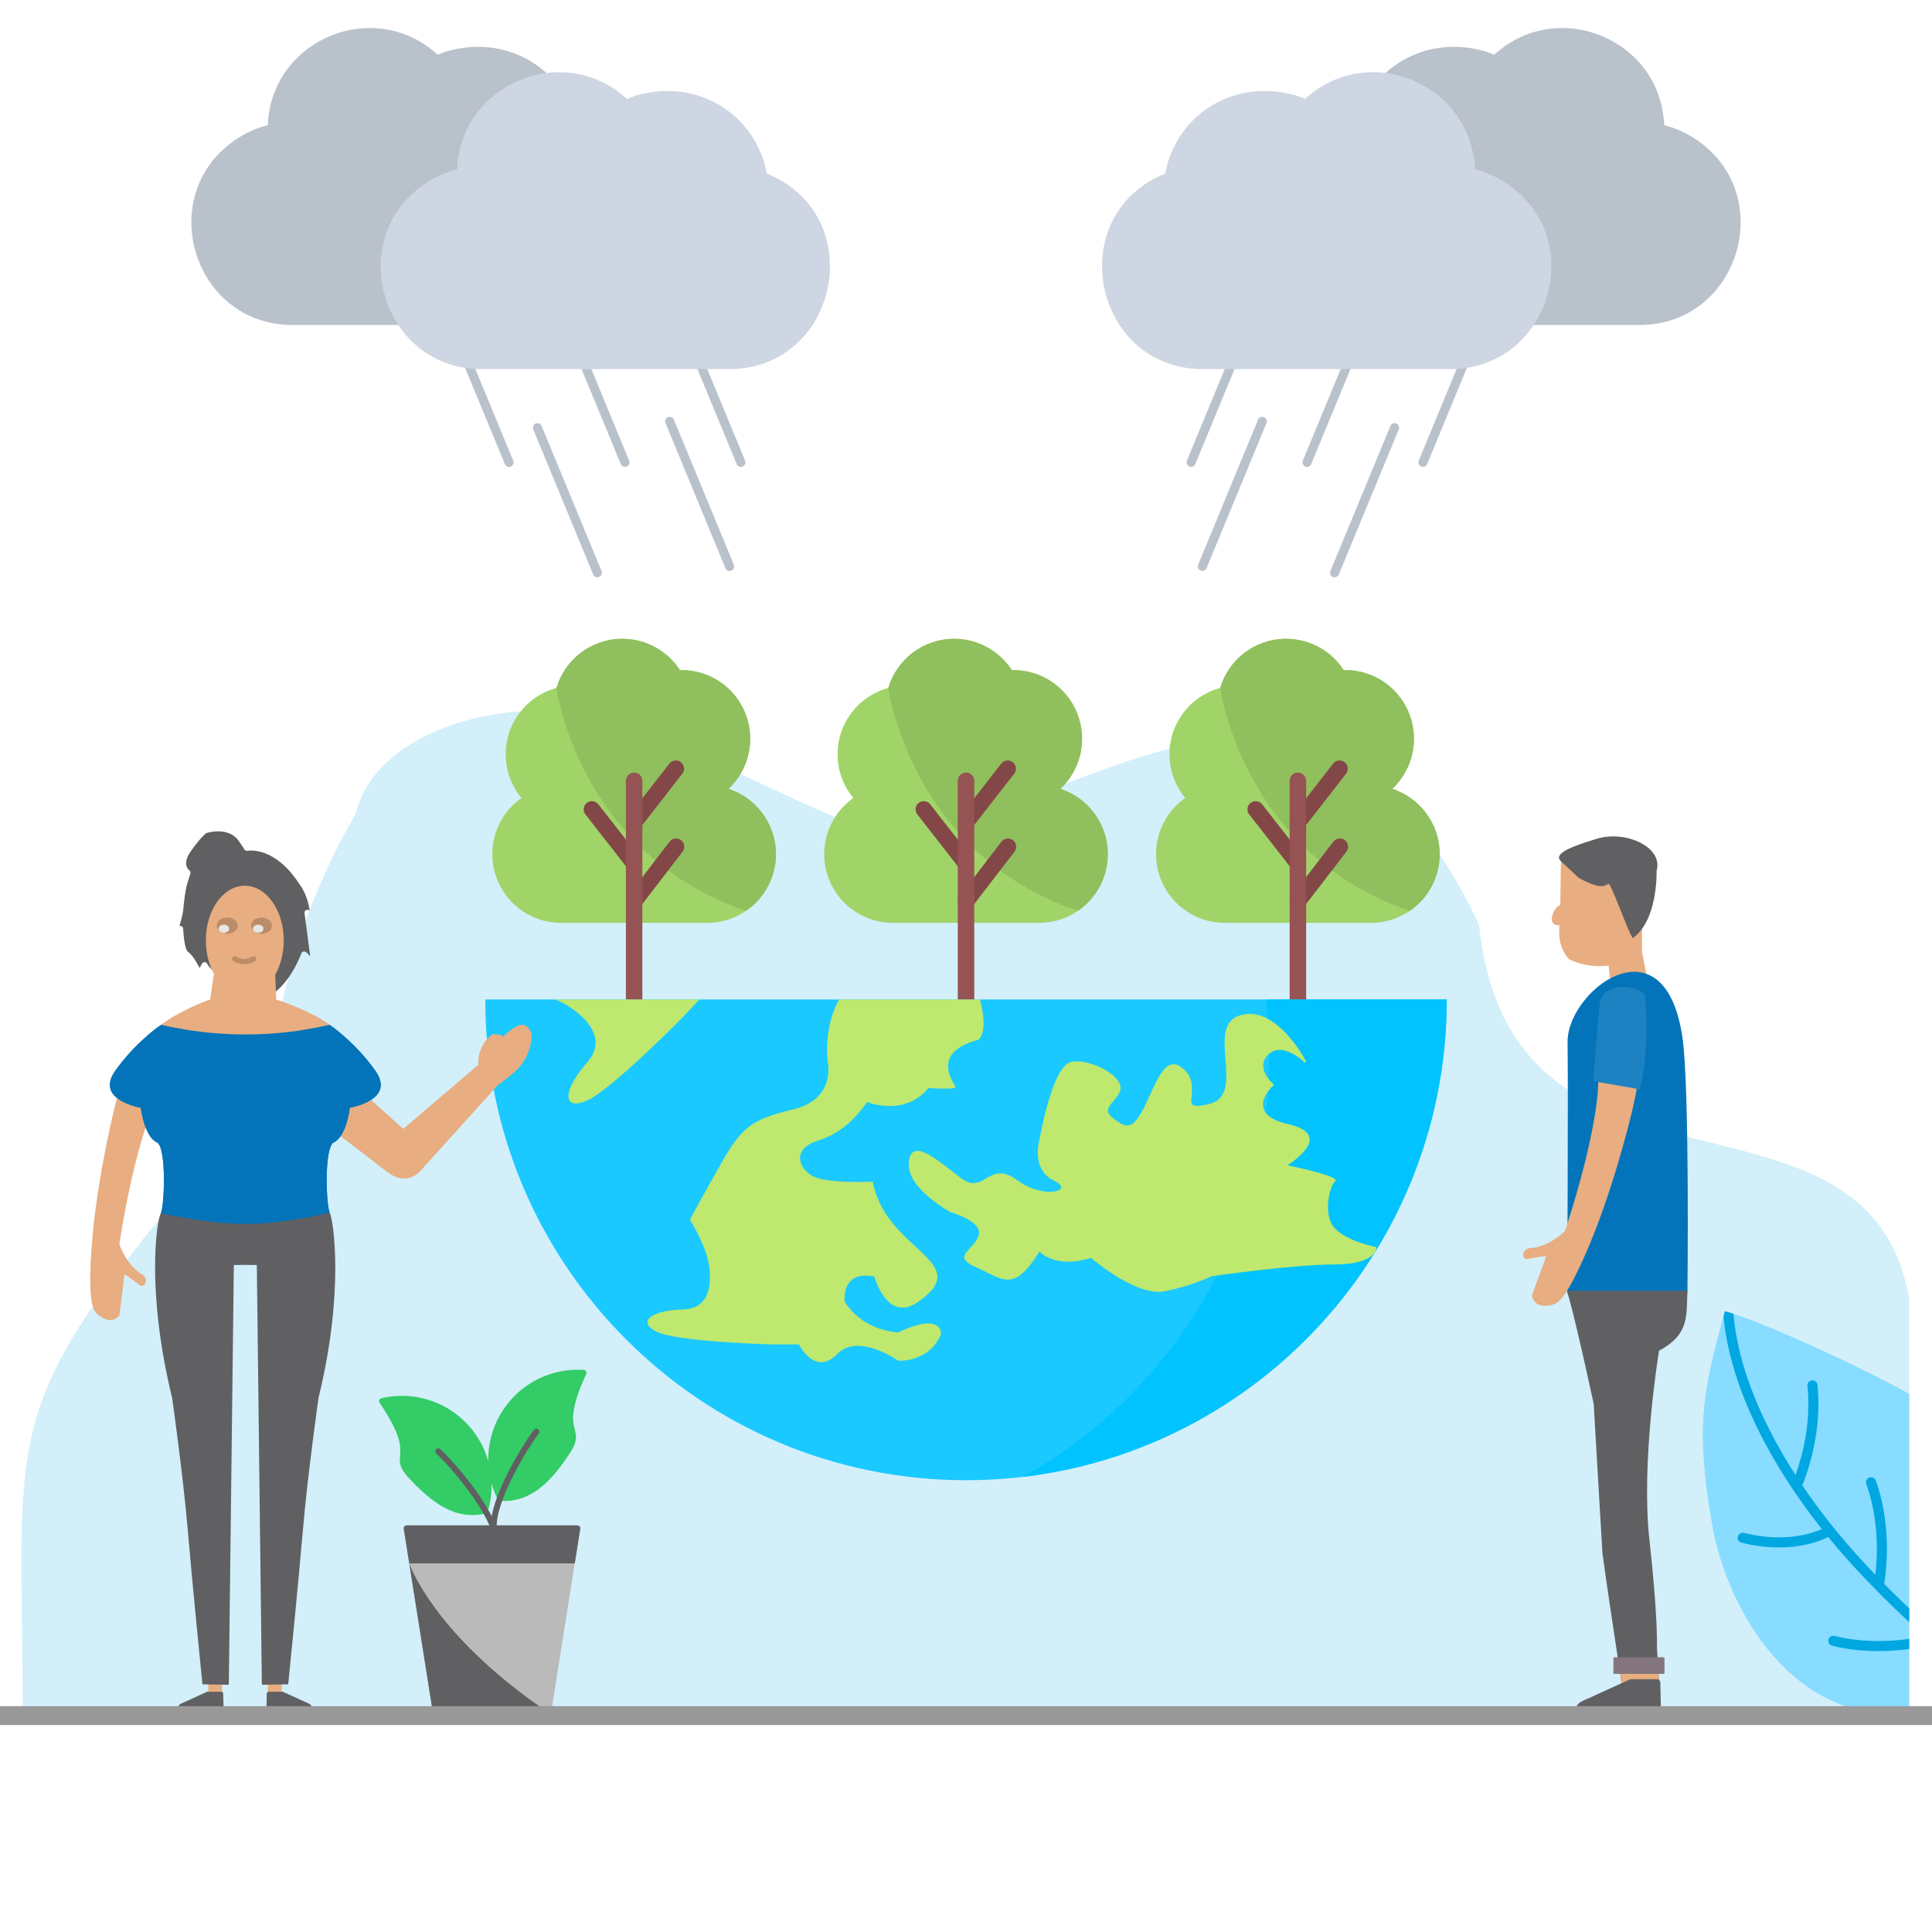 <?xml version="1.0" encoding="UTF-8"?>
<!DOCTYPE svg PUBLIC "-//W3C//DTD SVG 1.1//EN" "http://www.w3.org/Graphics/SVG/1.1/DTD/svg11.dtd">
<!-- Creator: CorelDRAW -->
<svg xmlns="http://www.w3.org/2000/svg" xml:space="preserve" width="512px" height="512px" version="1.1" style="shape-rendering:geometricPrecision; text-rendering:geometricPrecision; image-rendering:optimizeQuality; fill-rule:evenodd; clip-rule:evenodd"
viewBox="0 0 512 512"
 xmlns:xlink="http://www.w3.org/1999/xlink"
 xmlns:xodm="http://www.corel.com/coreldraw/odm/2003">
 <defs>
  <style type="text/css">
   <![CDATA[
    .fil3 {fill:none}
    .fil4 {fill:none;fill-rule:nonzero}
    .fil25 {fill:#606062}
    .fil11 {fill:#00C3FF}
    .fil17 {fill:#0474BA}
    .fil1 {fill:#87DCFF}
    .fil6 {fill:#90BF5E}
    .fil21 {fill:#E8AD80}
    .fil15 {fill:#606062;fill-rule:nonzero}
    .fil2 {fill:#00A7E1;fill-rule:nonzero}
    .fil16 {fill:#0474BA;fill-rule:nonzero}
    .fil9 {fill:#1AC9FF;fill-rule:nonzero}
    .fil22 {fill:#1D82C1;fill-rule:nonzero}
    .fil24 {fill:#33CC66;fill-rule:nonzero}
    .fil7 {fill:#844747;fill-rule:nonzero}
    .fil20 {fill:#85767D;fill-rule:nonzero}
    .fil8 {fill:#965353;fill-rule:nonzero}
    .fil26 {fill:#999999;fill-rule:nonzero}
    .fil5 {fill:#A0D468;fill-rule:nonzero}
    .fil12 {fill:#B9C1CB;fill-rule:nonzero}
    .fil23 {fill:#BABABA;fill-rule:nonzero}
    .fil18 {fill:#BC8C68;fill-rule:nonzero}
    .fil10 {fill:#BEE86E;fill-rule:nonzero}
    .fil13 {fill:#CDD6E2;fill-rule:nonzero}
    .fil0 {fill:#D2EFFA;fill-rule:nonzero}
    .fil19 {fill:#E6E6E6;fill-rule:nonzero}
    .fil14 {fill:#E8AD80;fill-rule:nonzero}
   ]]>
  </style>
   <clipPath id="id0" style="clip-rule:nonzero">
    <path d="M57.03 305.43c21.52,-25.22 12,-45.9 37.23,-89.78 5.63,-22.88 40.75,-30.96 61.99,-25.74 15.75,3.88 33.03,11.96 47.61,18.77 12.56,5.87 23.1,10.79 28.68,11.18 14.95,1.06 31.39,-5.18 48.23,-11.57 38.55,-14.63 79.23,-30.06 111.08,36.49l0.01 -0.01c0.06,0.13 0.09,0.27 0.1,0.41 4.63,43.54 33.65,50.75 61.19,57.58 24.41,6.06 47.69,11.85 52.8,41.47l0.01 0c0.01,0.06 0.01,0.12 0.01,0.18l0 0 0 111.31c0,0.58 -0.47,1.04 -1.04,1.04l-0.03 0 -497.83 0c-0.57,0 -1.04,-0.46 -1.04,-1.04l0 -0.03c0,-80.09 -7.86,-81.29 51,-150.26z"/>
   </clipPath>
     <clipPath id="id1">
      <path d="M505.97 453.66c-28.14,4.02 -48,-23.94 -52.44,-50.81 -3.92,-23.69 -2.82,-32.43 3.58,-55.32 5.5,1.08 31.32,12.2 48.86,21.86l0 84.27z"/>
     </clipPath>
     <clipPath id="id2">
      <path d="M57.03 305.43c21.52,-25.22 12,-45.9 37.23,-89.78 5.63,-22.88 40.75,-30.96 61.99,-25.74 15.75,3.88 33.03,11.96 47.61,18.77 12.56,5.87 23.1,10.79 28.68,11.18 14.95,1.06 31.39,-5.18 48.23,-11.57 38.55,-14.63 79.23,-30.06 111.08,36.49l0.01 -0.01c0.06,0.13 0.09,0.27 0.1,0.41 4.63,43.54 33.65,50.75 61.19,57.58 24.41,6.06 47.69,11.85 52.8,41.47l0.01 0c0.01,0.06 0.01,0.12 0.01,0.18l0 0 0 111.31c0,0.58 -0.47,1.04 -1.04,1.04l-0.03 0 -497.83 0c-0.57,0 -1.04,-0.46 -1.04,-1.04l0 -0.03c0,-80.09 -7.86,-81.29 51,-150.26z"/>
     </clipPath>
     <clipPath id="id3" style="clip-rule:nonzero">
      <path d="M256 392.27c35.18,0 67.03,-14.26 90.08,-37.32 23.05,-23.05 37.32,-54.9 37.32,-90.08l-254.8 0c0,35.18 14.26,67.03 37.32,90.08 23.05,23.06 54.9,37.32 90.08,37.32z"/>
     </clipPath>
 </defs>
 <g id="Layer_x0020_1">
  <path class="fil0" d="M57.03 305.43c21.52,-25.22 12,-45.9 37.23,-89.78 5.63,-22.88 40.75,-30.96 61.99,-25.74 15.75,3.88 33.03,11.96 47.61,18.77 12.56,5.87 23.1,10.79 28.68,11.18 14.95,1.06 31.39,-5.18 48.23,-11.57 38.55,-14.63 79.23,-30.06 111.08,36.49l0.01 -0.01c0.06,0.13 0.09,0.27 0.1,0.41 4.63,43.54 33.65,50.75 61.19,57.58 24.41,6.06 47.69,11.85 52.8,41.47l0.01 0c0.01,0.06 0.01,0.12 0.01,0.18l0 0 0 111.31c0,0.58 -0.47,1.04 -1.04,1.04l-0.03 0 -497.83 0c-0.57,0 -1.04,-0.46 -1.04,-1.04l0 -0.03c0,-80.09 -7.86,-81.29 51,-150.26z"/>
  <g style="clip-path:url(#id0)">
   <g id="_2670732253792">
    <g>
     <path id="_1" class="fil1" d="M525.45 446.16c-38.24,23.76 -66.52,-10.59 -71.92,-43.31 -3.92,-23.69 -2.82,-32.43 3.58,-55.32 7.42,1.46 51.74,21.15 62.97,30.94 10.5,9.17 15.91,19.35 18.53,30.91 0.83,13.95 -2.07,27.85 -13.16,36.78z"/>
    </g>
    <g style="clip-path:url(#id1)">
     <g>
      <path id="_2" class="fil2" d="M456.64 347.41c-0.04,-0.74 0.51,-1.38 1.25,-1.42 0.74,-0.05 1.37,0.51 1.42,1.24 1.37,20.84 14.81,44.92 32.93,65 14.68,16.28 32.51,31.16 49.73,42.86l-2.21 1.72c-17.17,-11.74 -34.88,-26.59 -49.51,-42.79 -18.48,-20.49 -32.2,-45.11 -33.61,-66.61z"/>
     </g>
    </g>
    <g style="clip-path:url(#id2)">
     <path class="fil3" d="M525.45 446.16c-38.24,23.76 -66.52,-10.59 -71.92,-43.31 -3.92,-23.69 -2.82,-32.43 3.58,-55.32 7.42,1.46 51.74,21.15 62.97,30.94 10.5,9.17 15.91,19.35 18.53,30.91 0.83,13.95 -2.07,27.85 -13.16,36.78z"/>
     <path class="fil2" d="M512.32 433c0.71,-0.21 1.46,0.19 1.67,0.9 0.21,0.71 -0.2,1.45 -0.91,1.66 -0.03,0.02 -13.39,4.09 -27.56,0.57 -0.71,-0.18 -1.15,-0.9 -0.97,-1.62 0.18,-0.71 0.9,-1.14 1.62,-0.97 13.43,3.34 26.11,-0.53 26.15,-0.54z"/>
     <path class="fil2" d="M499.29 419.85c-0.14,0.72 -0.84,1.2 -1.56,1.06 -0.72,-0.14 -1.2,-0.84 -1.06,-1.56 0,-0.04 2.59,-13.04 -2.08,-26.09 -0.24,-0.69 0.12,-1.45 0.82,-1.7 0.69,-0.25 1.46,0.12 1.7,0.81 4.91,13.74 2.19,27.44 2.18,27.48z"/>
     <path class="fil2" d="M483.63 404.79c0.7,-0.21 1.45,0.19 1.66,0.9 0.21,0.71 -0.19,1.45 -0.9,1.66 -0.04,0.02 -8.7,5 -22.87,1.48 -0.72,-0.18 -1.15,-0.9 -0.97,-1.61 0.17,-0.72 0.9,-1.15 1.61,-0.98 13.44,3.34 21.43,-1.44 21.47,-1.45z"/>
     <path class="fil2" d="M477.36 394.23c-0.3,0.67 -1.09,0.97 -1.77,0.67 -0.67,-0.3 -0.97,-1.09 -0.67,-1.77 0.02,-0.03 5.56,-12.07 4.07,-25.85 -0.08,-0.73 0.45,-1.39 1.18,-1.46 0.74,-0.08 1.39,0.45 1.47,1.18 1.57,14.5 -4.27,27.19 -4.28,27.23z"/>
    </g>
   </g>
  </g>
  <path class="fil4" d="M57.03 305.43c21.52,-25.22 12,-45.9 37.23,-89.78 5.63,-22.88 40.75,-30.96 61.99,-25.74 15.75,3.88 33.03,11.96 47.61,18.77 12.56,5.87 23.1,10.79 28.68,11.18 14.95,1.06 31.39,-5.18 48.23,-11.57 38.55,-14.63 79.23,-30.06 111.08,36.49l0.01 -0.01c0.06,0.13 0.09,0.27 0.1,0.41 4.63,43.54 33.65,50.75 61.19,57.58 24.41,6.06 47.69,11.85 52.8,41.47l0.01 0c0.01,0.06 0.01,0.12 0.01,0.18l0 0 0 111.31c0,0.58 -0.47,1.04 -1.04,1.04l-0.03 0 -497.83 0c-0.57,0 -1.04,-0.46 -1.04,-1.04l0 -0.03c0,-80.09 -7.86,-81.29 51,-150.26z"/>
  <g id="_2670722391200">
   <g>
    <g>
     <g>
      <path class="fil5" d="M164.92 169.29c3.18,0 6.18,0.82 8.79,2.26 2.62,1.45 4.85,3.53 6.48,6.04l0.07 0 0.01 0 0.33 0 0.01 -0.01c5.02,0 9.57,2.04 12.87,5.33 3.29,3.3 5.33,7.85 5.33,12.87 0,2.71 -0.6,5.28 -1.66,7.59 -0.99,2.16 -2.38,4.08 -4.09,5.68 3.56,1.16 6.64,3.38 8.86,6.3 2.33,3.06 3.71,6.87 3.71,11.01 0,5.02 -2.04,9.57 -5.33,12.87 -3.29,3.29 -7.84,5.33 -12.87,5.33l-38.76 0c-5.03,0 -9.58,-2.04 -12.87,-5.33 -3.3,-3.3 -5.33,-7.85 -5.33,-12.87 0,-3.11 0.78,-6.04 2.15,-8.6 1.35,-2.5 3.26,-4.65 5.57,-6.28 -1.27,-1.54 -2.3,-3.3 -3.01,-5.2 -0.75,-1.99 -1.16,-4.15 -1.16,-6.4 0,-4.2 1.42,-8.08 3.82,-11.16 2.39,-3.08 5.75,-5.37 9.63,-6.41 1.11,-3.77 3.42,-7.03 6.47,-9.34 3.05,-2.31 6.85,-3.68 10.98,-3.68z"/>
      <path class="fil6" d="M180.61 177.58l0 0zm-6.9 -6.03c-2.61,-1.44 -5.61,-2.26 -8.79,-2.26 -4.13,0 -7.93,1.37 -10.98,3.68 -3.05,2.31 -5.36,5.57 -6.47,9.34 0,0 2.7,20.32 18.4,38.09 1.35,1.53 2.81,3.05 4.36,4.53 1.09,1.04 2.23,2.06 3.42,3.06 1.1,0.91 2.24,1.81 3.43,2.69 5.72,4.23 12.53,7.95 20.62,10.71 0.93,-0.64 1.8,-1.36 2.6,-2.16 3.29,-3.3 5.33,-7.85 5.33,-12.87 0,-4.14 -1.38,-7.95 -3.71,-11.01 -2.22,-2.92 -5.3,-5.14 -8.86,-6.3 1.71,-1.6 3.1,-3.52 4.09,-5.68 1.06,-2.31 1.66,-4.88 1.66,-7.59 0,-5.02 -2.04,-9.57 -5.33,-12.87 -3.3,-3.29 -7.85,-5.33 -12.88,-5.32l-0.33 0 -0.01 0 -0.07 0c-1.63,-2.51 -3.86,-4.59 -6.48,-6.04z"/>
     </g>
     <path class="fil7" d="M166.33 216.56c-0.74,0.94 -0.57,2.31 0.38,3.05 0.95,0.74 2.31,0.57 3.05,-0.37l11.06 -14.2c0.74,-0.95 0.57,-2.31 -0.38,-3.05 -0.94,-0.74 -2.31,-0.57 -3.05,0.37l-11.06 14.2z"/>
     <path class="fil7" d="M166.33 237.52c-0.74,0.95 -0.56,2.32 0.39,3.05 0.95,0.74 2.32,0.56 3.05,-0.39l11.12 -14.47c0.74,-0.95 0.56,-2.32 -0.39,-3.05 -0.95,-0.74 -2.32,-0.56 -3.05,0.39l-11.12 14.47z"/>
     <path class="fil7" d="M166.33 230.16c0.74,0.94 2.11,1.11 3.06,0.37 0.95,-0.74 1.11,-2.11 0.37,-3.05l-11.19 -14.33c-0.74,-0.95 -2.1,-1.12 -3.05,-0.38 -0.95,0.74 -1.12,2.11 -0.38,3.05l11.19 14.34z"/>
     <path class="fil8" d="M170.23 206.92c0,-1.2 -0.98,-2.18 -2.18,-2.18 -1.21,0 -2.18,0.98 -2.18,2.18l0 70.35c0,1.21 0.97,2.19 2.18,2.19 1.2,0 2.18,-0.98 2.18,-2.19l0 -70.35z"/>
    </g>
    <g>
     <g>
      <path class="fil5" d="M252.87 169.29c3.19,0 6.18,0.82 8.79,2.26 2.62,1.45 4.85,3.53 6.48,6.04l0.07 0 0.01 0 0.33 0 0.01 -0.01c5.02,0 9.57,2.04 12.87,5.33 3.29,3.3 5.33,7.85 5.33,12.87 0,2.71 -0.6,5.28 -1.66,7.59 -0.99,2.16 -2.38,4.08 -4.09,5.68 3.57,1.16 6.65,3.38 8.86,6.3 2.33,3.06 3.71,6.87 3.71,11.01 0,5.02 -2.03,9.57 -5.33,12.87 -3.29,3.29 -7.84,5.33 -12.87,5.33l-38.76 0c-5.03,0 -9.58,-2.04 -12.87,-5.33 -3.29,-3.3 -5.33,-7.85 -5.33,-12.87 0,-3.11 0.78,-6.04 2.15,-8.6 1.35,-2.5 3.26,-4.65 5.57,-6.28 -1.27,-1.54 -2.3,-3.3 -3.01,-5.2 -0.75,-1.99 -1.16,-4.15 -1.16,-6.4 0,-4.2 1.42,-8.08 3.82,-11.16 2.39,-3.08 5.75,-5.37 9.63,-6.41 1.11,-3.77 3.42,-7.03 6.47,-9.34 3.05,-2.31 6.86,-3.68 10.98,-3.68z"/>
      <path class="fil6" d="M268.56 177.58l0 0zm-6.9 -6.03c-2.61,-1.44 -5.6,-2.26 -8.79,-2.26 -4.12,0 -7.93,1.37 -10.98,3.68 -3.05,2.31 -5.36,5.57 -6.47,9.34 0,0 2.7,20.32 18.4,38.09 1.35,1.53 2.81,3.05 4.37,4.53 1.08,1.04 2.22,2.06 3.41,3.06 1.1,0.91 2.24,1.81 3.43,2.69 5.72,4.23 12.53,7.95 20.62,10.71 0.93,-0.64 1.81,-1.36 2.6,-2.16 3.3,-3.3 5.33,-7.85 5.33,-12.87 0,-4.14 -1.38,-7.95 -3.71,-11.01 -2.21,-2.92 -5.29,-5.14 -8.86,-6.3 1.71,-1.6 3.1,-3.52 4.09,-5.68 1.06,-2.31 1.66,-4.88 1.66,-7.59 0,-5.02 -2.04,-9.57 -5.33,-12.87 -3.3,-3.29 -7.85,-5.33 -12.88,-5.32l-0.33 0 -0.01 0 -0.07 0c-1.63,-2.51 -3.86,-4.59 -6.48,-6.04z"/>
     </g>
     <path class="fil7" d="M254.29 216.56c-0.74,0.94 -0.58,2.31 0.37,3.05 0.95,0.74 2.32,0.57 3.05,-0.37l11.06 -14.2c0.74,-0.95 0.57,-2.31 -0.38,-3.05 -0.94,-0.74 -2.31,-0.57 -3.05,0.37l-11.05 14.2z"/>
     <path class="fil7" d="M254.28 237.52c-0.74,0.95 -0.56,2.32 0.39,3.05 0.95,0.74 2.32,0.56 3.05,-0.39l11.13 -14.47c0.73,-0.95 0.56,-2.32 -0.4,-3.05 -0.95,-0.74 -2.31,-0.56 -3.05,0.39l-11.12 14.47z"/>
     <path class="fil7" d="M254.29 230.16c0.73,0.94 2.1,1.11 3.05,0.37 0.95,-0.74 1.11,-2.11 0.37,-3.05l-11.19 -14.33c-0.73,-0.95 -2.1,-1.12 -3.05,-0.38 -0.95,0.74 -1.11,2.11 -0.37,3.05l11.19 14.34z"/>
     <path class="fil8" d="M258.19 206.92c0,-1.2 -0.98,-2.18 -2.19,-2.18 -1.21,0 -2.18,0.98 -2.18,2.18l0 70.35c0,1.21 0.97,2.19 2.18,2.19 1.21,0 2.19,-0.98 2.19,-2.19l0 -70.35z"/>
    </g>
    <g>
     <g>
      <path class="fil5" d="M340.82 169.29c3.19,0 6.18,0.82 8.79,2.26 2.63,1.45 4.85,3.53 6.48,6.04l0.08 0 0 0 0.34 0 0 -0.01c5.03,0 9.58,2.04 12.87,5.33 3.29,3.3 5.33,7.85 5.33,12.87 0,2.71 -0.59,5.28 -1.66,7.59 -0.99,2.16 -2.38,4.08 -4.08,5.68 3.56,1.16 6.64,3.38 8.86,6.3 2.32,3.06 3.7,6.87 3.7,11.01 0,5.02 -2.03,9.57 -5.33,12.87 -3.29,3.29 -7.84,5.33 -12.87,5.33l-38.76 0c-5.03,0 -9.58,-2.04 -12.87,-5.33 -3.29,-3.3 -5.33,-7.85 -5.33,-12.87 0,-3.11 0.78,-6.04 2.15,-8.6 1.35,-2.5 3.26,-4.65 5.58,-6.28 -1.28,-1.54 -2.31,-3.3 -3.02,-5.2 -0.75,-1.99 -1.16,-4.15 -1.16,-6.4 0,-4.2 1.42,-8.08 3.82,-11.16 2.39,-3.08 5.76,-5.37 9.63,-6.41 1.12,-3.77 3.42,-7.03 6.47,-9.34 3.05,-2.31 6.86,-3.68 10.98,-3.68z"/>
      <path class="fil6" d="M356.51 177.58l0 0zm-6.9 -6.03c-2.61,-1.44 -5.6,-2.26 -8.79,-2.26 -4.12,0 -7.93,1.37 -10.98,3.68 -3.05,2.31 -5.35,5.57 -6.47,9.34 0,0 2.7,20.32 18.4,38.09 1.35,1.53 2.81,3.05 4.37,4.53 1.09,1.04 2.22,2.06 3.42,3.06 1.09,0.91 2.23,1.81 3.42,2.69 5.72,4.23 12.53,7.95 20.62,10.71 0.94,-0.64 1.81,-1.36 2.6,-2.16 3.3,-3.3 5.33,-7.85 5.33,-12.87 0,-4.14 -1.38,-7.95 -3.7,-11.01 -2.22,-2.92 -5.3,-5.14 -8.86,-6.3 1.7,-1.6 3.09,-3.52 4.08,-5.68 1.07,-2.31 1.66,-4.88 1.66,-7.59 0,-5.02 -2.04,-9.57 -5.33,-12.87 -3.29,-3.29 -7.84,-5.33 -12.87,-5.32l-0.34 0 0 0 -0.08 0c-1.63,-2.51 -3.85,-4.59 -6.48,-6.04z"/>
     </g>
     <path class="fil7" d="M342.24 216.56c-0.74,0.94 -0.57,2.31 0.37,3.05 0.95,0.74 2.32,0.57 3.06,-0.37l11.05 -14.2c0.74,-0.95 0.57,-2.31 -0.37,-3.05 -0.95,-0.74 -2.32,-0.57 -3.06,0.37l-11.05 14.2z"/>
     <path class="fil7" d="M342.23 237.52c-0.74,0.95 -0.56,2.32 0.39,3.05 0.95,0.74 2.32,0.56 3.05,-0.39l11.13 -14.47c0.73,-0.95 0.56,-2.32 -0.39,-3.05 -0.96,-0.74 -2.32,-0.56 -3.06,0.39l-11.12 14.47z"/>
     <path class="fil7" d="M342.24 230.16c0.74,0.94 2.1,1.11 3.05,0.37 0.95,-0.74 1.12,-2.11 0.38,-3.05l-11.19 -14.33c-0.74,-0.95 -2.11,-1.12 -3.06,-0.38 -0.95,0.74 -1.11,2.11 -0.37,3.05l11.19 14.34z"/>
     <path class="fil8" d="M346.14 206.92c0,-1.2 -0.98,-2.18 -2.19,-2.18 -1.2,0 -2.18,0.98 -2.18,2.18l0 70.35c0,1.21 0.98,2.19 2.18,2.19 1.21,0 2.19,-0.98 2.19,-2.19l0 -70.35z"/>
    </g>
   </g>
   <g>
    <path class="fil9" d="M256 392.27c35.18,0 67.03,-14.26 90.08,-37.32 23.05,-23.05 37.32,-54.9 37.32,-90.08l-254.8 0c0,35.18 14.26,67.03 37.32,90.08 23.05,23.06 54.9,37.32 90.08,37.32z"/>
    <g style="clip-path:url(#id3)">
     <g>
      <path id="_1_0" class="fil10" d="M187.14 233.31c1.49,0.74 12.79,5.99 14.32,-4.24 1.18,-7.82 -0.93,-10.32 -5.01,-10.93 -2.07,-0.31 -4.63,-0.11 -7.54,0.11 -6.53,0.5 -14.78,1.14 -22.56,-3.7l-0.22 -0.13 -0.16 0.19c-0.02,0.03 -3.9,4.86 -8.44,6.76 -1.36,0.57 -2.93,0.77 -4.33,0.52 -1.01,-0.17 -1.93,-0.57 -2.63,-1.22 -0.68,-0.64 -1.15,-1.53 -1.25,-2.69 -0.12,-1.33 0.22,-3 1.22,-5.06l0 0c3.81,-7.87 -2.51,-11.8 -2.92,-13.34 1.57,-0.78 10.81,-5.88 9.38,-16.2 0.8,-0.76 5.85,-5.59 5.27,-6.12 -0.1,-0.1 -0.34,-0.15 -0.72,-0.23 -0.8,-0.17 -2.29,-0.49 -3.72,-1.26 -2.9,-1.55 -5.53,-4.98 -1.28,-12.92l0.02 -0.08c0.01,-0.03 1.85,-8.01 -29.92,-16.15l-0.06 -0.01c-0.06,0 -19.07,-0.48 -24.55,-13.27 -6.54,-15.27 -1.12,16.16 -1.11,16.25l0.09 0.17c0.05,0.04 17.06,15.25 17.45,28.49 0.39,13.51 12.59,21.83 12.63,21.85l0.01 0.01c0.03,0.02 9.67,5.66 3.14,17.12 -3.36,5.89 -4.95,9.74 -5.17,13.74 -0.23,4.01 0.9,8.12 2.96,14.56 4.1,12.81 5.31,16.24 5.31,16.25l0.06 0.16 0.16 0.03c0.03,0 8.51,1.64 13.35,4.85 0.92,0.61 1.85,1.31 2.73,2.08 1.69,1.49 3.15,3.26 3.81,5.22 0.66,1.92 0.52,4.04 -0.95,6.26 -0.27,0.41 -0.6,0.83 -0.97,1.25 -2.55,2.89 -4.24,5.72 -4.74,7.71 -0.2,0.78 -0.21,1.44 -0.04,1.96 0.2,0.55 0.6,0.93 1.24,1.07l0 0c0.75,0.17 1.82,0 3.27,-0.58 6.46,-2.62 25.81,-22.36 25.87,-22.42l0.01 -0.01 5.51 -5.93c1.38,0.37 10.3,2.45 9.83,-6.4 -0.48,-8.91 13.64,-11.87 13.68,-11.87l0.14 -0.08c0.02,-0.01 6.62,-6.13 2.91,-14.58l-0.06 -0.09c-0.01,-0.01 -4.59,-5.01 -9,8.92 -0.62,0.62 -7.48,7.34 -17.56,5.51 -0.69,-0.52 -7.42,-5.86 0.54,-11.53z"/>
     </g>
    </g>
    <path class="fil4" d="M256 392.27c35.18,0 67.03,-14.26 90.08,-37.32 23.05,-23.05 37.32,-54.9 37.32,-90.08l-254.8 0c0,35.18 14.26,67.03 37.32,90.08 23.05,23.06 54.9,37.32 90.08,37.32z"/>
    <g>
     <path class="fil11" d="M336.37 280.15c0,-5.17 -0.31,-10.27 -0.9,-15.28l47.93 0c0,35.18 -14.27,67.03 -37.32,90.09 -19.69,19.69 -45.81,32.97 -74.93,36.42 10.27,-5.75 19.65,-12.89 27.91,-21.14 23.05,-23.06 37.31,-54.91 37.31,-90.09z"/>
     <g>
      <path class="fil10" d="M231.7 338.33c0.42,1.42 3.85,11.98 11.46,6.78 5.82,-3.98 6.17,-6.87 4.1,-9.91 -1.06,-1.54 -2.74,-3.09 -4.65,-4.85 -4.29,-3.96 -9.71,-8.97 -11.28,-16.98l-0.04 -0.22 -0.22 0.01c-0.04,0 -11.31,0.52 -15.3,-1.28 -1.19,-0.55 -2.28,-1.46 -2.97,-2.52 -0.5,-0.77 -0.79,-1.61 -0.79,-2.46 0,-0.83 0.3,-1.68 0.99,-2.45 0.8,-0.88 2.09,-1.68 4.05,-2.27l0 0c7.45,-2.29 11.94,-8.92 12.7,-10.12 1.46,0.55 10.4,3.48 16.26,-3.71 0.99,0.06 7.2,0.43 7.2,-0.27 0,-0.12 -0.11,-0.31 -0.29,-0.61 -0.37,-0.63 -1.07,-1.8 -1.44,-3.19 -0.74,-2.84 -0.09,-6.64 7.66,-8.68l0.08 -0.03c0.01,-0.01 2.9,-1.68 0.46,-10.7l-37.32 0c-4.33,7.84 -2.98,16.69 -2.98,16.72l0 0.01c0.01,0.03 2.17,9.75 -9.27,12.43 -5.89,1.38 -9.36,2.69 -12.12,4.97 -2.74,2.28 -4.75,5.51 -7.7,10.77 -5.88,10.44 -7.38,13.32 -7.39,13.33l-0.07 0.13 0.08 0.12c0.01,0.02 4.09,6.55 4.93,11.66 0.16,0.97 0.27,2 0.3,3.04 0.05,2.01 -0.22,4.04 -1.09,5.66 -0.86,1.59 -2.32,2.79 -4.67,3.18 -0.44,0.07 -0.9,0.11 -1.41,0.13 -3.43,0.09 -6.3,0.69 -7.91,1.58 -0.62,0.34 -1.07,0.73 -1.29,1.16 -0.25,0.46 -0.25,0.96 0.05,1.46l0 0c0.34,0.59 1.1,1.19 2.36,1.78 5.63,2.63 30.26,3.29 30.33,3.29l0.01 0 7.22 0c0.59,1.13 4.65,8.21 10.14,2.53 5.53,-5.71 16.03,1.71 16.06,1.73l0.13 0.05c0.02,0 8.02,0.6 11.29,-6.95l0.02 -0.09c0,-0.01 0.49,-6.03 -11.28,-0.47 -0.79,-0.02 -9.34,-0.43 -14.26,-8.12 -0.08,-0.77 -0.67,-8.4 7.86,-6.64z"/>
      <path class="fil10" d="M275.46 331.69c0.93,0.92 5.1,4.34 13.66,1.66 1.12,0.96 12.34,10.33 19.61,8.84 7.21,-1.49 11.99,-3.78 12.43,-3.99 0.91,-0.13 21.9,-3.1 32.53,-3.1 11.09,0 11.09,-4.42 11.09,-4.43l0 -0.19 -0.18 -0.03c-0.02,-0.01 -7.25,-1.32 -10.75,-4.82 -0.21,-0.21 -0.39,-0.43 -0.56,-0.66 -1.28,-1.79 -1.52,-4.39 -1.27,-6.71 0.25,-2.33 0.99,-4.36 1.67,-5.04l0 0c0.05,-0.05 0.09,-0.09 0.13,-0.11 1.75,-1.25 -9.93,-3.73 -12.62,-4.29 2.31,-1.49 11.87,-8.25 0.17,-10.92 -12.22,-2.79 -3.92,-10.25 -3.89,-10.27l0.18 -0.17 -0.19 -0.16c-0.01,-0.01 -5.13,-4.28 -1.32,-7.87 3.83,-3.62 9.65,2.19 9.67,2.21l0.35 -0.26c-0.02,-0.04 -7.66,-15.06 -17.37,-12.35 -4.87,1.36 -4.45,6.51 -4.04,11.72 0.42,5.21 0.84,10.48 -4.16,11.78 -3.51,0.92 -4.59,0.64 -4.83,-0.28 -0.12,-0.48 -0.05,-1.16 0.02,-1.94 0.22,-2.15 0.52,-5.06 -2.76,-7.5 -2.03,-1.5 -3.64,-0.65 -5.08,1.28 -1.16,1.56 -2.19,3.85 -3.22,6.14 -0.76,1.68 -1.53,3.37 -2.33,4.76 -1.46,2.52 -3.08,4.08 -5.14,2.89 -3.71,-2.16 -4.07,-3.33 -3.36,-4.55 0.25,-0.43 0.62,-0.87 1.03,-1.36 0.58,-0.69 1.24,-1.47 1.75,-2.45 0.3,-0.56 0.36,-1.15 0.22,-1.75 -0.18,-0.83 -0.75,-1.66 -1.57,-2.44 -0.79,-0.77 -1.84,-1.48 -2.99,-2.09 -2.76,-1.47 -6.2,-2.33 -8.54,-1.8 -5,1.14 -8.33,20.53 -8.37,20.8 -0.12,0.39 -2.11,7.77 3.89,10.66 1.17,0.57 1.76,1.11 1.88,1.58 0.07,0.28 -0.04,0.53 -0.32,0.75 -0.32,0.24 -0.83,0.43 -1.48,0.54l0 0c-2.27,0.35 -6.15,-0.32 -9.83,-3.02 -3.99,-2.93 -6.17,-1.66 -8.27,-0.43 -1.88,1.1 -3.69,2.16 -6.81,-0.24 -0.56,-0.43 -1.2,-0.93 -1.83,-1.41 -3.7,-2.88 -7.1,-5.53 -9.3,-5.67 -1.44,-0.1 -2.37,0.8 -2.53,3.25 -0.45,6.8 11.17,13.05 11.2,13.07l0.05 0.02c0.03,0.01 8.85,2.38 7.17,6.36 -0.56,1.33 -1.49,2.33 -2.27,3.16 -0.58,0.62 -1.07,1.15 -1.3,1.68 -0.48,1.09 0.12,2.07 3.25,3.42 0.97,0.43 1.87,0.87 2.71,1.3l0 0c4.93,2.46 7.95,3.97 13.82,-5.57z"/>
     </g>
    </g>
   </g>
  </g>
  <g id="_2670722385008">
   <g>
    <g>
     <path class="fil12" d="M335.63 112.11c0.25,-0.61 -0.04,-1.31 -0.65,-1.56 -0.61,-0.25 -1.32,0.04 -1.57,0.65l-15.88 38.45c-0.25,0.62 0.04,1.32 0.65,1.57 0.62,0.25 1.32,-0.04 1.57,-0.65l15.88 -38.46z"/>
     <path class="fil12" d="M370.69 113.79c0.25,-0.61 -0.04,-1.32 -0.66,-1.57 -0.61,-0.25 -1.31,0.04 -1.56,0.66l-15.89 38.45c-0.25,0.61 0.05,1.31 0.66,1.57 0.61,0.25 1.31,-0.05 1.56,-0.66l15.89 -38.45z"/>
     <path class="fil12" d="M363.37 84.53c0.25,-0.61 -0.04,-1.32 -0.65,-1.57 -0.61,-0.25 -1.32,0.05 -1.57,0.66l-15.88 38.45c-0.25,0.62 0.04,1.32 0.65,1.57 0.62,0.25 1.32,-0.04 1.57,-0.66l15.88 -38.45z"/>
     <path class="fil12" d="M332.65 84.53c0.25,-0.61 -0.04,-1.32 -0.65,-1.57 -0.62,-0.25 -1.32,0.05 -1.57,0.66l-15.88 38.45c-0.25,0.62 0.04,1.32 0.65,1.57 0.61,0.25 1.32,-0.04 1.57,-0.66l15.88 -38.45z"/>
     <path class="fil12" d="M394.09 84.53c0.26,-0.61 -0.04,-1.32 -0.65,-1.57 -0.61,-0.25 -1.31,0.05 -1.56,0.66l-15.89 38.45c-0.25,0.62 0.04,1.32 0.66,1.57 0.61,0.25 1.31,-0.04 1.56,-0.66l15.88 -38.45z"/>
    </g>
    <path class="fil12" d="M396 14.51c-0.72,-0.31 -1.47,-0.59 -2.22,-0.84l0 0c-16.52,-4.91 -31.97,5.07 -34.85,20.64 -27.35,11.08 -19.14,51.82 10.09,51.82l65.41 0c26.83,0 37.02,-35.27 14.37,-49.61 -2.36,-1.5 -4.98,-2.64 -7.76,-3.35 -0.97,-22.87 -28.32,-34 -45.04,-18.66z"/>
    <path class="fil13" d="M345.85 26.22c-0.73,-0.31 -1.47,-0.6 -2.23,-0.85l0 0c-16.52,-4.91 -31.97,5.07 -34.84,20.64 -27.36,11.08 -19.14,51.82 10.08,51.82l65.41 0c26.83,0 37.02,-35.27 14.37,-49.61 -2.36,-1.5 -4.97,-2.64 -7.76,-3.34 -0.97,-22.87 -28.32,-34.01 -45.03,-18.66z"/>
   </g>
   <g>
    <g>
     <path class="fil12" d="M176.37 112.11c-0.25,-0.61 0.04,-1.31 0.65,-1.56 0.61,-0.25 1.32,0.04 1.57,0.65l15.88 38.45c0.25,0.62 -0.04,1.32 -0.65,1.57 -0.62,0.25 -1.32,-0.04 -1.57,-0.65l-15.88 -38.46z"/>
     <path class="fil12" d="M141.31 113.79c-0.25,-0.61 0.04,-1.32 0.66,-1.57 0.61,-0.25 1.31,0.04 1.56,0.66l15.89 38.45c0.25,0.61 -0.05,1.31 -0.66,1.57 -0.61,0.25 -1.31,-0.05 -1.56,-0.66l-15.89 -38.45z"/>
     <path class="fil12" d="M148.63 84.53c-0.25,-0.61 0.04,-1.32 0.65,-1.57 0.61,-0.25 1.32,0.05 1.57,0.66l15.88 38.45c0.25,0.62 -0.04,1.32 -0.65,1.57 -0.62,0.25 -1.32,-0.04 -1.57,-0.66l-15.88 -38.45z"/>
     <path class="fil12" d="M179.35 84.53c-0.25,-0.61 0.04,-1.32 0.65,-1.57 0.62,-0.25 1.32,0.05 1.57,0.66l15.88 38.45c0.25,0.62 -0.04,1.32 -0.65,1.57 -0.61,0.25 -1.32,-0.04 -1.57,-0.66l-15.88 -38.45z"/>
     <path class="fil12" d="M117.91 84.53c-0.26,-0.61 0.04,-1.32 0.65,-1.57 0.61,-0.25 1.31,0.05 1.56,0.66l15.89 38.45c0.25,0.62 -0.04,1.32 -0.66,1.57 -0.61,0.25 -1.31,-0.04 -1.56,-0.66l-15.88 -38.45z"/>
    </g>
    <path class="fil12" d="M116 14.51c0.72,-0.31 1.47,-0.59 2.22,-0.84l0 0c16.52,-4.91 31.97,5.07 34.85,20.64 27.35,11.08 19.14,51.82 -10.09,51.82l-65.41 0c-26.83,0 -37.02,-35.27 -14.37,-49.61 2.36,-1.5 4.98,-2.64 7.76,-3.35 0.97,-22.87 28.32,-34 45.04,-18.66z"/>
    <path class="fil13" d="M166.15 26.22c0.73,-0.31 1.47,-0.6 2.23,-0.85l0 0c16.52,-4.91 31.97,5.07 34.84,20.64 27.36,11.08 19.14,51.82 -10.08,51.82l-65.41 0c-26.83,0 -37.02,-35.27 -14.37,-49.61 2.36,-1.5 4.97,-2.64 7.76,-3.34 0.97,-22.87 28.32,-34.01 45.03,-18.66z"/>
   </g>
  </g>
  <g id="_2670722382992">
   <path class="fil14" d="M31.63 329.63c4.38,-27.75 9.69,-38.06 9.91,-38.38 -0.04,0.05 -0.1,0.07 -0.16,0.05l0.04 -0.15 0.13 0.09 -0.01 0.01c0.01,-0.02 0.02,-0.03 0.03,-0.05 0.02,-0.08 -0.02,-0.17 -0.1,-0.19l-9.42 -2.89 0 0c-0.08,-0.03 -0.16,0.01 -0.19,0.09l0 0c-1.47,4 -5.87,23.33 -7.31,39.09 -0.94,10.28 -1,18.95 0.95,20.62l0 0.01 0 0c3.73,3.69 5.95,0.9 6.09,0.72 0.02,-0.02 0.04,-0.05 0.04,-0.08l-0.15 -0.02 0.15 0.02 1.36 -10.86c0.31,0.15 0.77,0.44 1.27,0.79 0.94,0.66 2.02,1.5 2.63,1.99l0.02 0.01 0.09 -0.12 -0.09 0.12c0.4,0.31 0.78,0.33 1.09,0.16 0.17,-0.1 0.31,-0.26 0.42,-0.45l0.01 -0.01 0 0 0 0 0 0c0.1,-0.19 0.17,-0.41 0.2,-0.65 0.07,-0.62 -0.16,-1.34 -0.86,-1.74l-0.01 -0.01 0 0c-4.22,-2.42 -5.98,-7.7 -6.13,-8.17z"/>
   <path class="fil14" d="M92.85 288.11c-2.41,3.45 -7.45,9.21 -6,10.33l0 0 15.84 12.2 0.01 0c5.55,4.1 8.86,-0.41 9.76,-1.52l19.5 -21.57c4.42,-3.35 7.96,-5.55 8.93,-12.24l0 0c0.16,-1.85 -0.8,-3.65 -2.45,-3.69l0 0.01c-1.28,-0.24 -3.54,1.6 -5.16,3.12 -0.11,-0.21 -0.31,-0.39 -0.56,-0.48l0 0 -2.09 -0.26c-3.81,2.86 -3.96,6.68 -3.85,8.16l-19.91 17 -12.56 -11.32c-0.48,-0.33 -1.13,-0.21 -1.46,0.26z"/>
   <path class="fil15" d="M48.52 241.42c-0.12,1.03 -0.56,2.61 -0.97,3.98 0.05,-0.01 0.11,-0.02 0.16,-0.03 0.44,-0.02 0.81,0.32 0.84,0.75l-0.01 0.01c0,0.01 0.23,5.43 1.3,6.13 1.07,0.69 2.31,2.84 3.07,4.29l0.58 -1.1c0.07,-0.17 0.22,-0.32 0.41,-0.4 0.4,-0.17 0.87,0.02 1.04,0.42l0 0c0.27,0.63 1.85,2.15 2.14,2.42 0.23,0.16 1.34,0.96 2.5,1.99 0.65,0.59 1.37,1.29 2.01,2.03 0.64,0.75 1.2,1.54 1.54,2.33l0.03 0.07 0 0c0.13,0.33 -0.07,0.56 -0.09,0.59l0.04 -0.04 0 0 1.96 -1.68c0.03,-0.03 0.07,-0.07 0.11,-0.1 0.36,-0.24 0.86,-0.15 1.11,0.21l-0.01 0 0.28 0.4 0.88 -0.49c0.24,-0.15 0.56,-0.16 0.82,0l0 0 1.26 0.75 1.63 -1.48c0.25,-0.25 0.64,-0.31 0.96,-0.13l0 0.01 0.9 0.52c4.37,-3.61 6.58,-9.51 6.81,-10.15 0.02,-0.06 0.05,-0.13 0.09,-0.19 0.22,-0.37 0.71,-0.5 1.08,-0.27l0 0c0.45,0.27 0.86,0.73 1.21,1.23 -0.02,-0.3 -0.05,-0.52 -0.07,-0.62l-0.01 -0.08 0 0 -1.41 -10.74c-0.06,-0.28 0.04,-0.6 0.28,-0.79 0.33,-0.26 0.79,-0.22 1.07,0.08 -0.5,-4.02 -2.38,-6.61 -2.68,-7.01 -0.03,-0.03 -0.06,-0.07 -0.09,-0.1l0 0c-6.37,-9.85 -13.21,-8.84 -13.66,-8.77l-0.01 0 -0.01 0.01c-0.31,0.06 -0.64,-0.06 -0.82,-0.34l0 0 -1.6 -2.4 -0.01 -0.02 0 0 -0.01 -0.01c-2.77,-3.61 -7.97,-2.08 -8.3,-1.98 -0.06,0.02 -0.13,0.03 -0.19,0.04l0 0c-0.01,0 -1.69,1.3 -4.19,4.94 -2.14,3.13 -0.74,4.63 -0.37,4.91 0.3,0.18 0.44,0.56 0.33,0.91l-0.75 2.39c-0.58,1.83 -0.83,4.22 -1.03,6.11 -0.05,0.55 -0.11,1.06 -0.15,1.4z"/>
   <path class="fil14" d="M57.64 256.98c-0.44,-0.05 -0.83,0.25 -0.89,0.69l-1.06 7.21c-1.76,0.56 -8.52,3.28 -13.03,6.74 -0.16,-0.06 0.07,0.48 0.3,0.87 1.51,3.01 3.25,4.89 6.65,6.57 5.27,1.22 9.9,3.26 15.41,3.26 5.5,0 11.02,-1.09 15.4,-3.26 3.42,-1.69 5.66,-3.61 7.16,-6.65l0.01 0c0.18,-0.36 0.11,-0.58 -0.22,-0.79 -4.5,-3.44 -12.41,-6.18 -14.17,-6.74l-0.3 -7.59c-0.06,-0.44 -0.45,-0.74 -0.89,-0.69l-14.37 0.38z"/>
   <path class="fil14" d="M58.85 448.81c0,0.27 -0.21,0.49 -0.48,0.49 -0.33,0 -2.31,-0.01 -2.69,-0.01 -0.26,0 -0.48,-0.21 -0.48,-0.48l0 -3.84 0 -0.02c0,-0.26 0.22,-0.48 0.48,-0.48l2.68 0 0.01 0c0.27,0 0.48,0.22 0.48,0.48l0 3.86z"/>
   <path class="fil15" d="M58.67 448.33l-0.01 0 -3.66 0c-0.09,0 -0.17,0.02 -0.24,0.06l-5.74 2.62c-0.1,0.05 -0.25,0.11 -0.39,0.17 -1.13,0.49 -1.63,0.7 -1.66,2.75l-0.01 0c0,0.27 0.21,0.49 0.48,0.49l0.01 0 0.01 0 11.33 0c0.27,0 0.48,-0.21 0.48,-0.48l0 -0.04 -0.12 -5.1 0 0c0,-0.26 -0.22,-0.47 -0.48,-0.47z"/>
   <path class="fil14" d="M70.99 448.81c0,0.27 0.22,0.49 0.49,0.49 0.33,0 2.31,-0.01 2.69,-0.01 0.26,0 0.48,-0.21 0.48,-0.48l0 -3.84 0 -0.02c0,-0.26 -0.22,-0.48 -0.48,-0.48l-2.68 0 -0.01 0c-0.27,0 -0.49,0.22 -0.49,0.48l0 3.86z"/>
   <path class="fil15" d="M71.18 448.33l0.01 0 3.66 0c0.09,0 0.17,0.02 0.24,0.06l5.74 2.62c0.1,0.05 0.25,0.11 0.39,0.17 1.13,0.49 1.63,0.7 1.66,2.75l0 0c0.01,0.27 -0.2,0.49 -0.47,0.49l-0.01 0 -0.01 0 -11.33 0c-0.27,0 -0.48,-0.21 -0.48,-0.48l0 -0.04 0.12 -5.1 0 0c0,-0.26 0.22,-0.47 0.48,-0.47z"/>
   <line class="fil4" x1="45.94" y1="370.4" x2="45.78" y2= "370.42" />
   <path class="fil4" d="M84.09 370.4c0,0 0,-0.01 0,-0.02l0 0"/>
   <line class="fil4" x1="87.32" y1="321.2" x2="87.32" y2= "321.21" />
   <path class="fil15" d="M87.12 321.08l0 0 0.16 0.15 0.08 0.13c0.99,1.66 3.97,20.92 -2.95,49.09 -0.04,0.3 -2.92,20.71 -4.13,34.96 -1.21,14.3 -3.88,40.73 -3.89,40.81l-0.16 -0.02 0.17 0.02c-0.01,0.08 -0.09,0.15 -0.18,0.14l-6.66 0.12 0 0 -0.17 -0.17 -1.33 -111.07 -3.05 -0.03 0 0 -3.04 0.03 -1.33 111.08 0 0 -0.18 0.16 -6.67 -0.12 0 0c-0.09,0 -0.15,-0.07 -0.16,-0.16 -0.05,-0.55 -2.68,-26.62 -3.88,-40.79 -1.21,-14.25 -4.09,-34.66 -4.13,-34.96 -6.77,-27.53 -4.29,-46.63 -2.98,-48.94l0.15 -0.25 0.13 -0.18 44.2 0z"/>
   <path class="fil16" d="M42.65 321.51c0.89,-2.08 1.5,-16.32 -0.82,-18.64 -3.22,-1.29 -4.27,-7.51 -4.51,-9.3 -2.45,-0.48 -11.69,-2.81 -6.78,-9.79 5.13,-7.29 11.52,-11.75 11.54,-11.76l0.58 -0.4c14.9,3.34 29.81,3.39 44.71,0l0.58 0.4c0.02,0.01 6.41,4.47 11.54,11.76 4.91,6.98 -4.33,9.31 -6.78,9.79 -0.24,1.79 -1.29,8.01 -4.5,9.3 -2.32,2.32 -1.75,16.42 -0.85,18.49 -7.42,1.64 -15.09,3.08 -22.34,2.96 -7.26,0.08 -14.94,-1.24 -22.37,-2.81z"/>
   <path class="fil14" d="M64.87 234.73c2.91,0 5.52,1.67 7.39,4.36 1.81,2.6 2.94,6.19 2.94,10.14 0,3.94 -1.13,7.53 -2.94,10.14 -1.87,2.69 -4.48,4.35 -7.39,4.35 -2.91,0 -5.52,-1.66 -7.39,-4.35 -1.81,-2.61 -2.93,-6.2 -2.93,-10.14 0,-3.95 1.12,-7.54 2.93,-10.14 1.87,-2.69 4.48,-4.36 7.39,-4.36z"/>
   <path class="fil17" d="M37.32 293.57l0.32 -17.86c-2.14,2 -4.75,4.74 -7.1,8.07 -4.91,6.98 4.33,9.31 6.78,9.79z"/>
   <path class="fil17" d="M92.71 293.57l-0.32 -17.86c2.14,2 4.75,4.74 7.1,8.07 4.91,6.98 -4.33,9.31 -6.78,9.79z"/>
   <line class="fil4" x1="80.36" y1="250.44" x2="80.35" y2= "250.44" />
   <path class="fil18" d="M60.23 243.16c0.71,0 1.37,0.21 1.86,0.55l0 0c0.56,0.4 0.9,0.96 0.9,1.6 0,0.64 -0.34,1.2 -0.9,1.59l0 0c-0.49,0.34 -1.15,0.55 -1.86,0.55 -0.72,0 -1.38,-0.21 -1.86,-0.55l-0.01 0c-0.55,-0.39 -0.9,-0.95 -0.9,-1.59 0,-0.64 0.35,-1.2 0.9,-1.6l0.01 0c0.48,-0.34 1.14,-0.55 1.86,-0.55z"/>
   <path class="fil18" d="M69.3 243.16c0.71,0 1.38,0.21 1.86,0.55l0 0c0.56,0.4 0.91,0.96 0.91,1.6 0,0.64 -0.35,1.2 -0.91,1.59l0 0c-0.48,0.34 -1.15,0.55 -1.86,0.55 -0.72,0 -1.37,-0.21 -1.86,-0.55l0 0c-0.56,-0.39 -0.9,-0.95 -0.9,-1.59 0,-0.64 0.34,-1.2 0.9,-1.6l0 0c0.49,-0.34 1.14,-0.55 1.86,-0.55z"/>
   <path class="fil18" d="M62.56 253.52c-0.32,-0.21 -0.75,-0.12 -0.96,0.2 -0.21,0.31 -0.13,0.74 0.19,0.95 0.01,0.01 2.82,1.87 5.79,0.02 0.33,-0.21 0.42,-0.63 0.22,-0.96 -0.2,-0.32 -0.62,-0.42 -0.95,-0.22 -2.22,1.39 -4.29,0.02 -4.29,0.01z"/>
   <path class="fil19" d="M59.34 245.04c0.36,0 0.69,0.11 0.94,0.28l0 0c0.28,0.2 0.45,0.48 0.45,0.8 0,0.32 -0.17,0.61 -0.45,0.8l0 0c-0.25,0.18 -0.58,0.28 -0.94,0.28 -0.36,0 -0.7,-0.1 -0.94,-0.28l0 0c-0.28,-0.19 -0.46,-0.48 -0.46,-0.8 0,-0.32 0.18,-0.6 0.46,-0.8l0 0c0.24,-0.17 0.58,-0.28 0.94,-0.28z"/>
   <path class="fil19" d="M68.43 245.04c0.36,0 0.69,0.11 0.94,0.28l0 0c0.28,0.2 0.45,0.48 0.45,0.8 0,0.32 -0.17,0.61 -0.45,0.8l0 0c-0.25,0.18 -0.58,0.28 -0.94,0.28 -0.36,0 -0.7,-0.1 -0.94,-0.28l0 0c-0.28,-0.19 -0.46,-0.48 -0.46,-0.8 0,-0.32 0.17,-0.6 0.46,-0.8l0 0c0.24,-0.17 0.58,-0.28 0.94,-0.28z"/>
   <path class="fil17" d="M50.54 320.69c12.19,-18.31 8.75,-32.18 4.2,-40.21 -2.74,-4.86 -5.92,-7.43 -6.27,-7.73 -2.43,-0.37 -3.38,-0.59 -5.81,-1.13l-0.05 0.04 -0.53 0.36c-0.01,0 -1.9,1.32 -4.44,3.69l-0.14 7.79 -0.18 10.07c0.15,1.16 0.65,4.2 1.87,6.53 0.65,1.26 1.51,2.32 2.64,2.77 2.32,2.32 1.71,16.56 0.82,18.64 2.64,0.56 3.86,0.7 6.54,1.14 0.47,-0.66 0.92,-1.31 1.35,-1.96z"/>
   <path class="fil17" d="M76.68 280.57c-2.32,7.98 -4.17,21.94 2.05,40.51 0.2,0.62 0.42,1.25 0.65,1.89 2.67,-0.47 5.34,-1.03 7.98,-1.61 -0.9,-2.07 -1.47,-16.17 0.85,-18.49 0.84,-0.34 1.54,-1.02 2.11,-1.87 1.6,-2.39 2.22,-6.11 2.39,-7.43l-0.18 -10.19 -0.14 -7.67c-2.54,-2.37 -4.43,-3.69 -4.44,-3.69l-0.48 -0.33 -0.1 -0.07c-2.56,0.58 -5.11,1.06 -7.66,1.44 -0.31,0.53 -1.74,3.11 -3.03,7.51z"/>
   <path class="fil16" d="M45.07 307.78l0 0 7.11 0c0.12,0 0.21,0.1 0.21,0.21l0 0.01 0 2.02c0,0.12 -0.09,0.22 -0.21,0.22l0 0 -7.11 0c-0.12,0 -0.22,-0.1 -0.22,-0.22l0 0 0 -2.03c0,-0.11 0.1,-0.21 0.22,-0.21z"/>
   <path class="fil16" d="M77.76 307.78l0.01 0 7.11 0c0.12,0 0.21,0.1 0.21,0.21l0 0.01 0 2.02c0,0.12 -0.09,0.22 -0.21,0.22l0 0 -7.12 0c-0.11,0 -0.21,-0.1 -0.21,-0.22l0 0 0 -2.03c0,-0.11 0.1,-0.21 0.21,-0.21z"/>
  </g>
  <g id="_2670722382512">
   <path class="fil14" d="M426.86 261.04l-0.55 -5.14c-0.92,0.13 -5.88,0.67 -10.54,-1.74l0 0c-0.02,-0.01 -0.03,-0.02 -0.04,-0.04 -0.16,-0.16 -2.87,-3.01 -2.5,-7.86l0 -1.1 -0.44 0c-2.92,0 -1.12,-4.87 0.7,-5.33l0.19 -11.67 0 0c0,-0.07 0.06,-0.13 0.13,-0.14 0.27,-0.03 15.25,-1.83 18.02,10.79 0.64,-0.97 2.76,-3.53 4.52,1.66l0 0 0 0.01c0.03,0.11 0.92,3.09 -1.22,4.56l0 7.11 1.22 6.26c0.01,0.08 -0.03,0.15 -0.1,0.17l-9.19 2.59 0 0c-0.07,0.03 -0.16,-0.01 -0.19,-0.08 0,-0.02 -0.01,-0.03 -0.01,-0.05z"/>
   <path class="fil16" d="M447 342.55c-0.27,0.06 -0.81,0.32 -1.57,0.67 -4.47,2.13 -16.38,7.78 -29.99,-0.7l-0.12 -0.07 0 -0.14c0,-0.14 0.31,-51.21 0.1,-66.11 -0.07,-5.53 4.11,-12.07 9.43,-15.76 2.01,-1.39 4.18,-2.37 6.34,-2.74 2.18,-0.38 4.36,-0.14 6.37,0.93 3.74,1.99 6.87,6.85 8.26,15.96 2,13.02 1.37,67.57 1.37,67.73l0 0.19 -0.19 0.04z"/>
   <path class="fil15" d="M422.35 372.06c-0.15,-0.7 -5.48,-25.38 -7.03,-29.61l0 -0.38 0.24 0 31.38 0 0.25 0c-0.28,7.12 0.38,11.62 -7.53,15.89 -0.33,2.01 -4.78,30.07 -2.55,50.09 2.26,20.32 2.01,28.14 1.99,28.52l0.74 11.53 0.02 0.31 -0.31 -0.05 -9.55 -1.68 -0.17 -0.03 -0.03 -0.18 -3.57 -23.82 0 0 -1.57 -11.02 0 -0.02 -2.31 -39.55z"/>
   <path class="fil15" d="M439.1 445.01l-0.02 0 -6.83 0c-0.16,0 -0.31,0.04 -0.45,0.11l-10.69 4.89c-0.2,0.09 -0.47,0.21 -0.73,0.32 -2.11,0.9 -3.04,1.3 -3.11,5.13l0 0c-0.01,0.5 0.39,0.91 0.88,0.92l0.02 0 0.03 0 21.12 0c0.5,0 0.9,-0.41 0.9,-0.9l0 -0.09 -0.22 -9.5 0 -0.01c-0.01,-0.48 -0.41,-0.87 -0.9,-0.87z"/>
   <path class="fil20" d="M427.9 439.19l12.87 0 0.01 0c0.19,0 0.33,0.11 0.33,0.24l0 3.92 0 0c0,0.14 -0.14,0.25 -0.33,0.25l-12.88 0 0 0c-0.19,0 -0.33,-0.11 -0.33,-0.25l0 -3.91 0 -0.01c0,-0.13 0.14,-0.24 0.33,-0.24z"/>
   <path class="fil21" d="M439.55 443.6l-10.18 0 0.37 2.47 2.06 -0.95c0.14,-0.07 0.29,-0.11 0.45,-0.11l6.83 0 0.02 0c0.21,0 0.4,0.07 0.55,0.18l-0.1 -1.59z"/>
   <path class="fil14" d="M414.75 326.21c8.88,-27.2 8.84,-39.01 8.79,-39.4 0.01,0.06 0.06,0.11 0.13,0.12l0.02 -0.15 -0.15 0.02 0 0.01c0,-0.02 0,-0.04 0,-0.06 0.02,-0.08 0.1,-0.14 0.18,-0.13l9.88 1.74 0 0c0.09,0.02 0.15,0.09 0.14,0.18l0 0c-0.54,4.31 -5.5,23.88 -11.49,38.84 -3.92,9.76 -7.88,17.64 -10.42,18.26l-0.01 0 0 0c-5.08,1.62 -5.81,-1.93 -5.85,-2.16 -0.01,-0.03 -0.01,-0.06 0,-0.09l0.15 0.05 -0.15 -0.05 3.8 -10.48c-0.35,-0.01 -0.9,0.04 -1.52,0.13 -1.16,0.16 -2.53,0.42 -3.31,0.58l-0.01 0 -0.03 -0.15 0.03 0.15c-0.52,0.1 -0.87,-0.06 -1.07,-0.36 -0.11,-0.17 -0.17,-0.38 -0.18,-0.6l0 -0.01 0 0 0 0 0 0c-0.01,-0.22 0.04,-0.46 0.12,-0.68 0.23,-0.6 0.77,-1.14 1.59,-1.19l0.02 0 0 0c4.94,-0.24 8.98,-4.21 9.34,-4.57z"/>
   <path class="fil22" d="M422.24 286.52l12.32 2.16c0.33,-1.3 2.82,-11.75 1.34,-24.57 -0.08,-0.67 -0.84,-1.33 -1.96,-1.81 -0.92,-0.4 -2.08,-0.68 -3.28,-0.75 -1.19,-0.07 -2.43,0.07 -3.52,0.49 -1.5,0.58 -2.72,1.7 -3.17,3.58 -0.03,0.3 -0.67,6.82 -1.73,20.9z"/>
   <path class="fil15" d="M426.32 234.26c-0.14,0 -0.27,0.07 -0.44,0.16l0 0c-0.78,0.42 -2.17,1.17 -7.46,-1.76l-0.03 -0.02 -4.78 -4.46c-0.66,-0.62 -0.57,-1.24 0,-1.85 1.38,-1.48 5.77,-2.86 8.64,-3.76l0.75 -0.24c3.04,-0.97 6.43,-0.85 9.31,0.03 1.63,0.49 3.1,1.23 4.27,2.14 1.17,0.93 2.03,2.04 2.42,3.27 0.31,0.96 0.33,1.99 0.01,3.06 0.02,0.57 0.28,12.95 -6.18,17.69l-0.19 0.14 -0.04 -0.24c-1.11,-1.38 -5.57,-14.16 -6.28,-14.16z"/>
  </g>
  <g id="_2670867511616">
   <path class="fil23" d="M107.78 404.23l0.02 0 45.18 0c0.44,0 0.8,0.36 0.8,0.8 0,0.06 -0.01,0.13 -0.02,0.19l-7.69 48.49 0.01 0c-0.06,0.4 -0.41,0.68 -0.79,0.68l-0.03 0 -29.78 0c-0.42,0 -0.77,-0.32 -0.8,-0.74l-7.68 -48.5 -0.01 0c-0.07,-0.43 0.23,-0.84 0.67,-0.91 0.04,-0.01 0.08,-0.01 0.12,-0.01z"/>
   <path class="fil24" d="M155.3 364.22c-4.29,9.38 -3.54,12.36 -3,14.52 0.47,1.87 0.81,3.22 -1.38,6.52 -2.4,3.6 -4.89,6.82 -7.81,9.09 -2.99,2.33 -6.41,3.66 -10.58,3.4l0 0c-0.32,-0.02 -0.58,-0.22 -0.69,-0.5 -1.84,-3.73 -2.67,-7.89 -2.4,-12.03 0.25,-4.02 1.54,-8.04 3.93,-11.63 2.39,-3.6 5.59,-6.34 9.21,-8.13 3.74,-1.85 7.91,-2.69 12.08,-2.43l-0.05 0.8 0.05 -0.8c0.44,0.02 0.78,0.4 0.75,0.85 -0.01,0.12 -0.05,0.24 -0.11,0.34z"/>
   <path class="fil24" d="M106.02 385.64c0.18,-2.21 0.42,-5.28 -5.39,-13.83 -0.07,-0.09 -0.12,-0.19 -0.15,-0.3 -0.1,-0.44 0.16,-0.87 0.6,-0.97l0.18 0.78 -0.18 -0.78c4.06,-0.95 8.32,-0.82 12.32,0.39 3.86,1.16 7.47,3.32 10.43,6.47 2.96,3.14 4.9,6.88 5.82,10.81 0.96,4.04 0.83,8.29 -0.36,12.28 -0.07,0.28 -0.29,0.52 -0.59,0.59l0 0c-4.08,0.95 -7.67,0.21 -11,-1.58 -3.26,-1.76 -6.26,-4.52 -9.22,-7.66 -2.71,-2.89 -2.61,-4.27 -2.46,-6.2z"/>
   <path class="fil15" d="M142.78 379.91c0.26,-0.35 0.2,-0.86 -0.15,-1.12 -0.35,-0.27 -0.86,-0.2 -1.12,0.15 -2.24,2.91 -6.48,9.74 -9.13,16.17 -1.8,4.39 -2.87,8.63 -2.09,11.45 0.12,0.42 0.56,0.67 0.99,0.55 0.42,-0.11 0.67,-0.55 0.56,-0.98 -0.68,-2.43 0.34,-6.32 2.02,-10.42 2.59,-6.28 6.74,-12.95 8.92,-15.8z"/>
   <path class="fil15" d="M116.7 384.03c-0.32,-0.3 -0.83,-0.28 -1.13,0.04 -0.3,0.32 -0.28,0.83 0.04,1.13 2.09,1.95 5.83,6.09 9.09,10.61 2.3,3.2 4.36,6.58 5.4,9.49 0.15,0.41 0.6,0.63 1.02,0.48 0.41,-0.15 0.63,-0.61 0.48,-1.02 -1.1,-3.06 -3.23,-6.58 -5.61,-9.88 -3.32,-4.62 -7.15,-8.85 -9.29,-10.85z"/>
   <path class="fil25" d="M106.99 405.15l0 0zm1.46 9.16l43.87 0 1.44 -9.09 0.02 -0.19c0,-0.44 -0.36,-0.8 -0.8,-0.8l-21.35 0 -0.23 0 -1.36 0 -0.36 0 -21.88 0 -0.02 0 -0.12 0.01c-0.44,0.07 -0.74,0.48 -0.66,0.91l1.45 9.16z"/>
   <path class="fil25" d="M108.45 414.31l6.23 39.34c0.03,0.42 0.38,0.74 0.8,0.74l29.78 0 0.03 0c0.2,0 0.4,-0.08 0.54,-0.22 -30.97,-20.76 -37.38,-39.86 -37.38,-39.86z"/>
  </g>
  <polygon class="fil26" points="0,452.15 512,452.15 512,457.15 0,457.15 "/>
 </g>
</svg>
